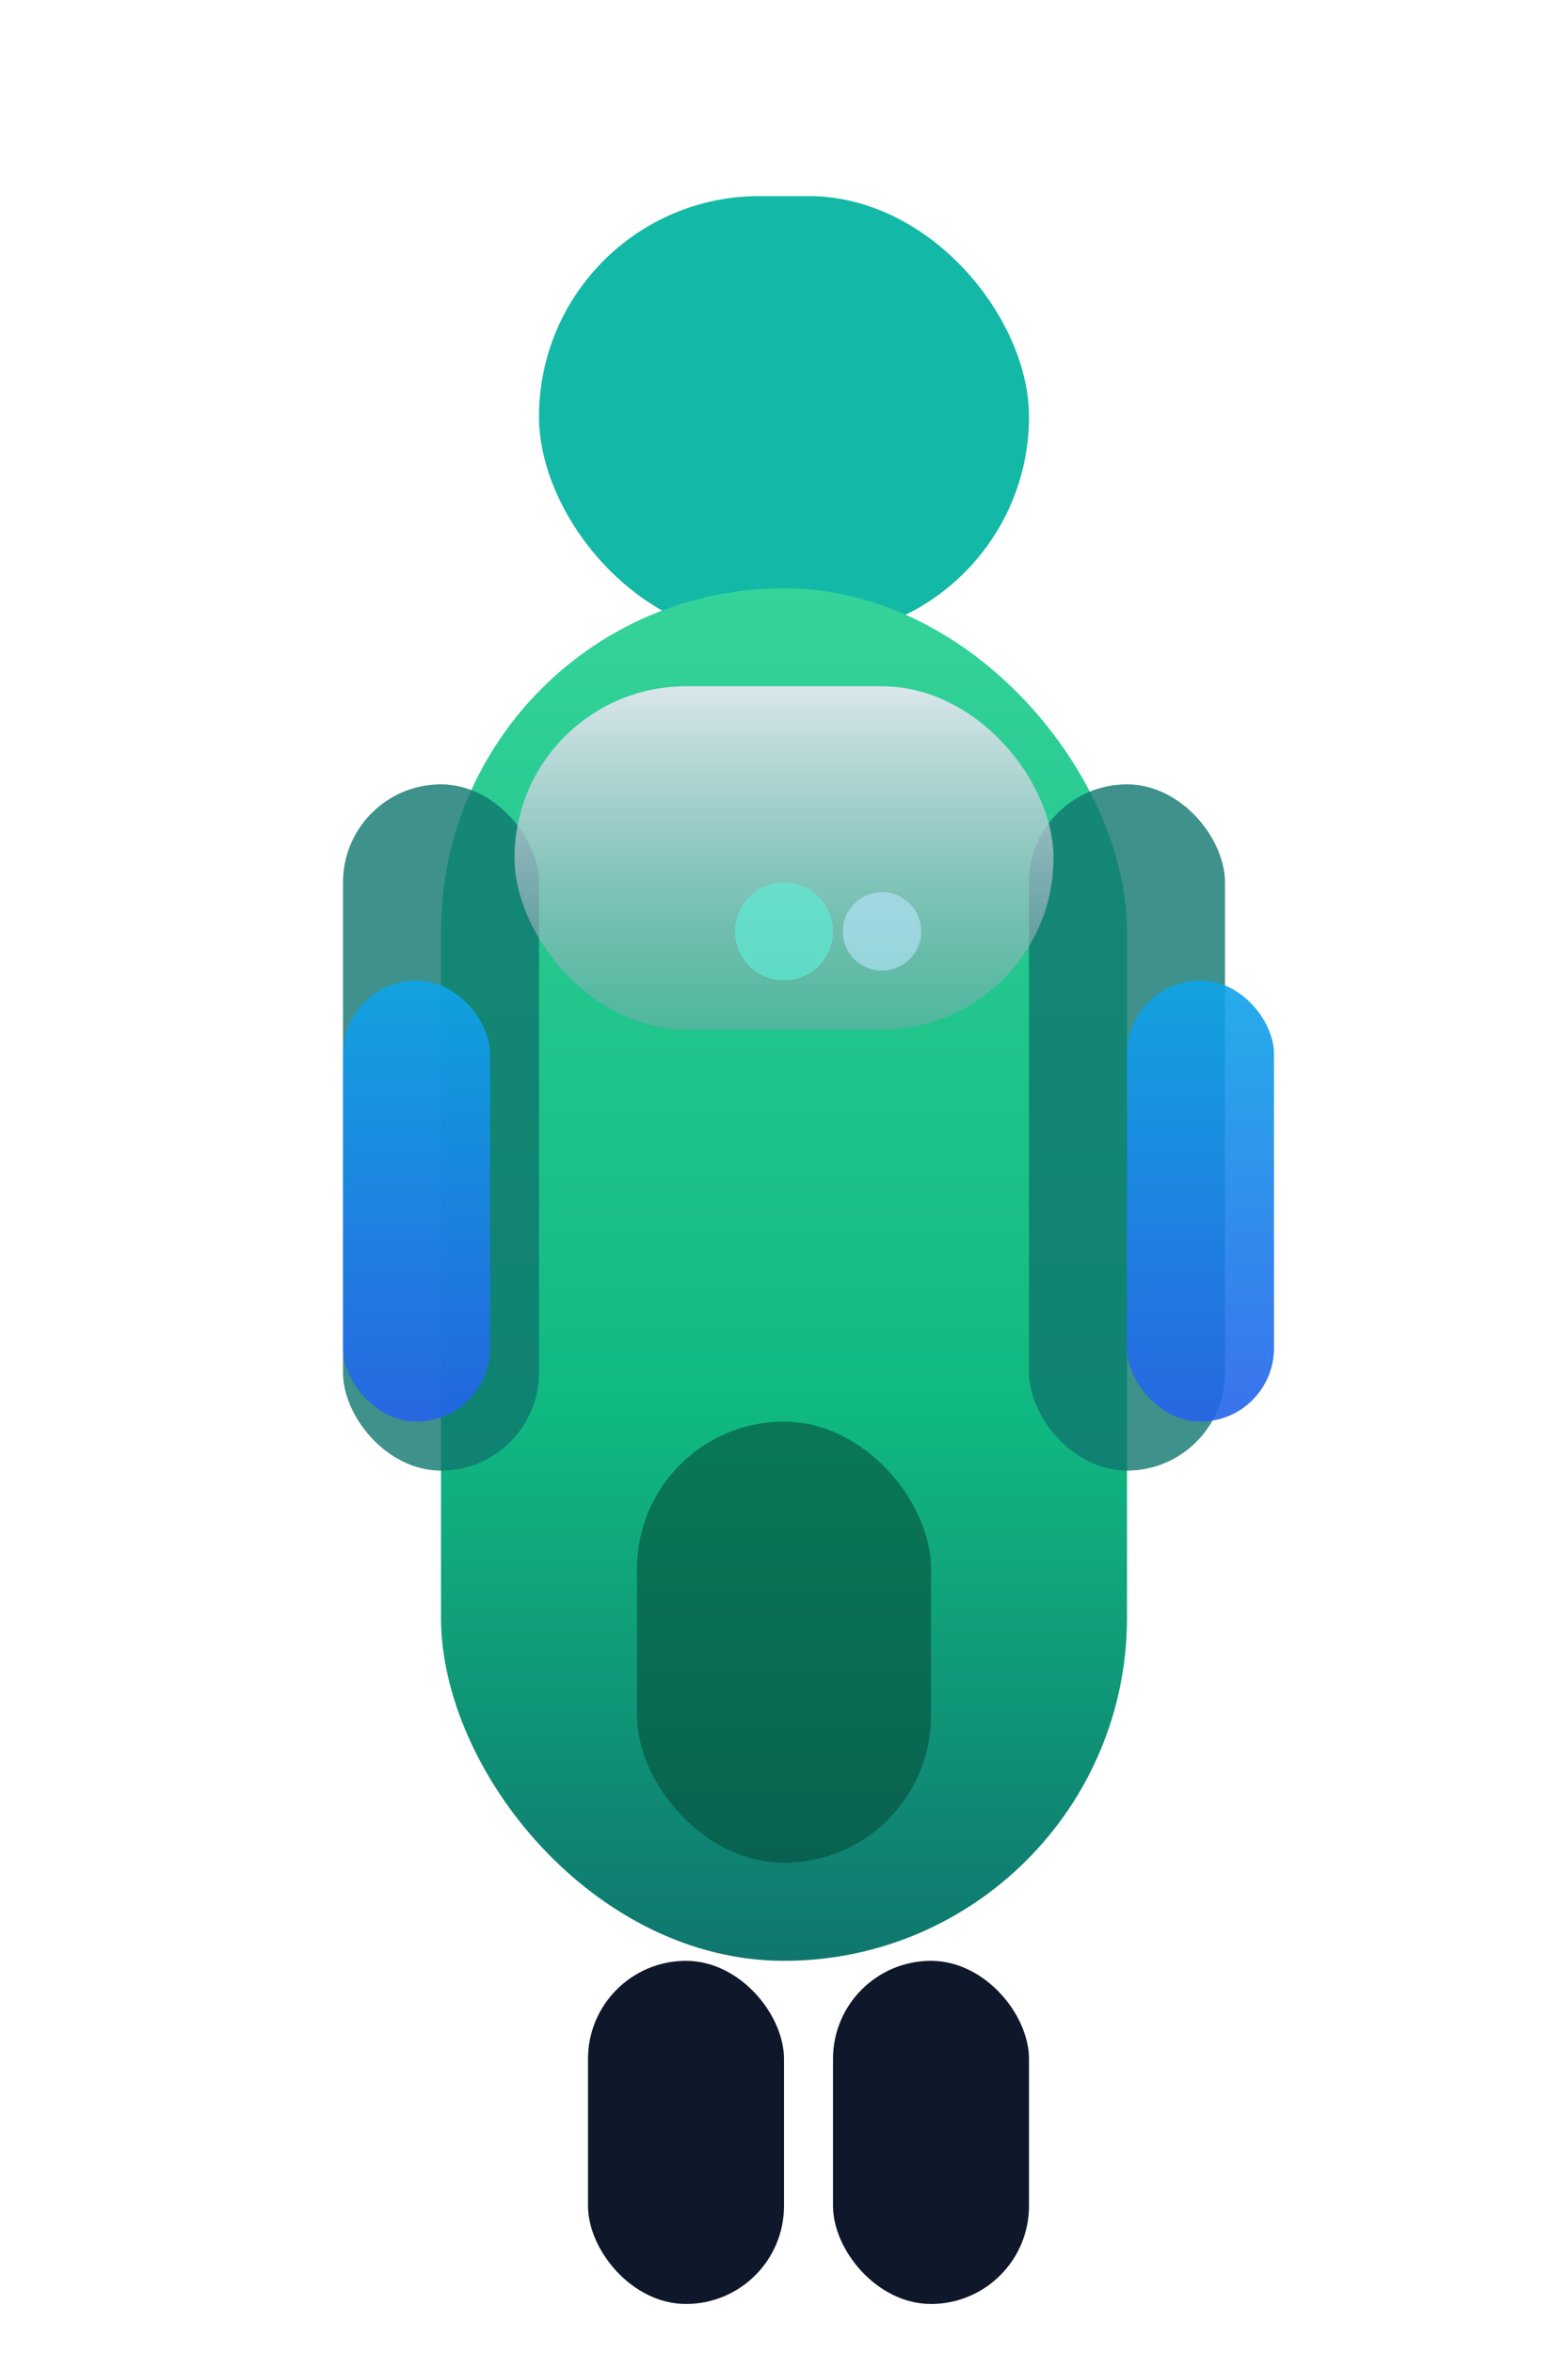 <svg xmlns="http://www.w3.org/2000/svg" width="64" height="96" viewBox="0 0 64 96">
  <defs>
    <linearGradient id="suit-body" x1="0%" y1="0%" x2="0%" y2="100%">
      <stop offset="0" stop-color="#34d399" />
      <stop offset="0.6" stop-color="#10b981" />
      <stop offset="1" stop-color="#0f766e" />
    </linearGradient>
    <linearGradient id="suit-visor" x1="0%" y1="0%" x2="0%" y2="100%">
      <stop offset="0" stop-color="#e2e8f0" stop-opacity="0.95" />
      <stop offset="1" stop-color="#94a3b8" stop-opacity="0.4" />
    </linearGradient>
    <linearGradient id="suit-pack" x1="0%" y1="0%" x2="0%" y2="100%">
      <stop offset="0" stop-color="#0ea5e9" stop-opacity="0.9" />
      <stop offset="1" stop-color="#2563eb" stop-opacity="0.9" />
    </linearGradient>
  </defs>
  <rect width="64" height="96" fill="none" />
  <g transform="translate(12 8)">
    <rect x="10" y="0" width="20" height="18" rx="9" fill="#14b8a6" />
    <rect x="6" y="16" width="28" height="56" rx="14" fill="url(#suit-body)" />
    <rect x="2" y="24" width="8" height="28" rx="4" fill="#0f766e" opacity="0.8" />
    <rect x="30" y="24" width="8" height="28" rx="4" fill="#0f766e" opacity="0.8" />
    <rect x="9" y="20" width="22" height="14" rx="7" fill="url(#suit-visor)" />
    <rect x="14" y="50" width="12" height="18" rx="6" fill="#064e3b" opacity="0.6" />
    <rect x="2" y="32" width="6" height="18" rx="3" fill="url(#suit-pack)" />
    <rect x="34" y="32" width="6" height="18" rx="3" fill="url(#suit-pack)" />
    <rect x="12" y="72" width="8" height="14" rx="4" fill="#0f172a" />
    <rect x="22" y="72" width="8" height="14" rx="4" fill="#0f172a" />
    <circle cx="20" cy="30" r="2" fill="#5eead4" opacity="0.7" />
    <circle cx="24" cy="30" r="1.6" fill="#bae6fd" opacity="0.6" />
  </g>
</svg>
